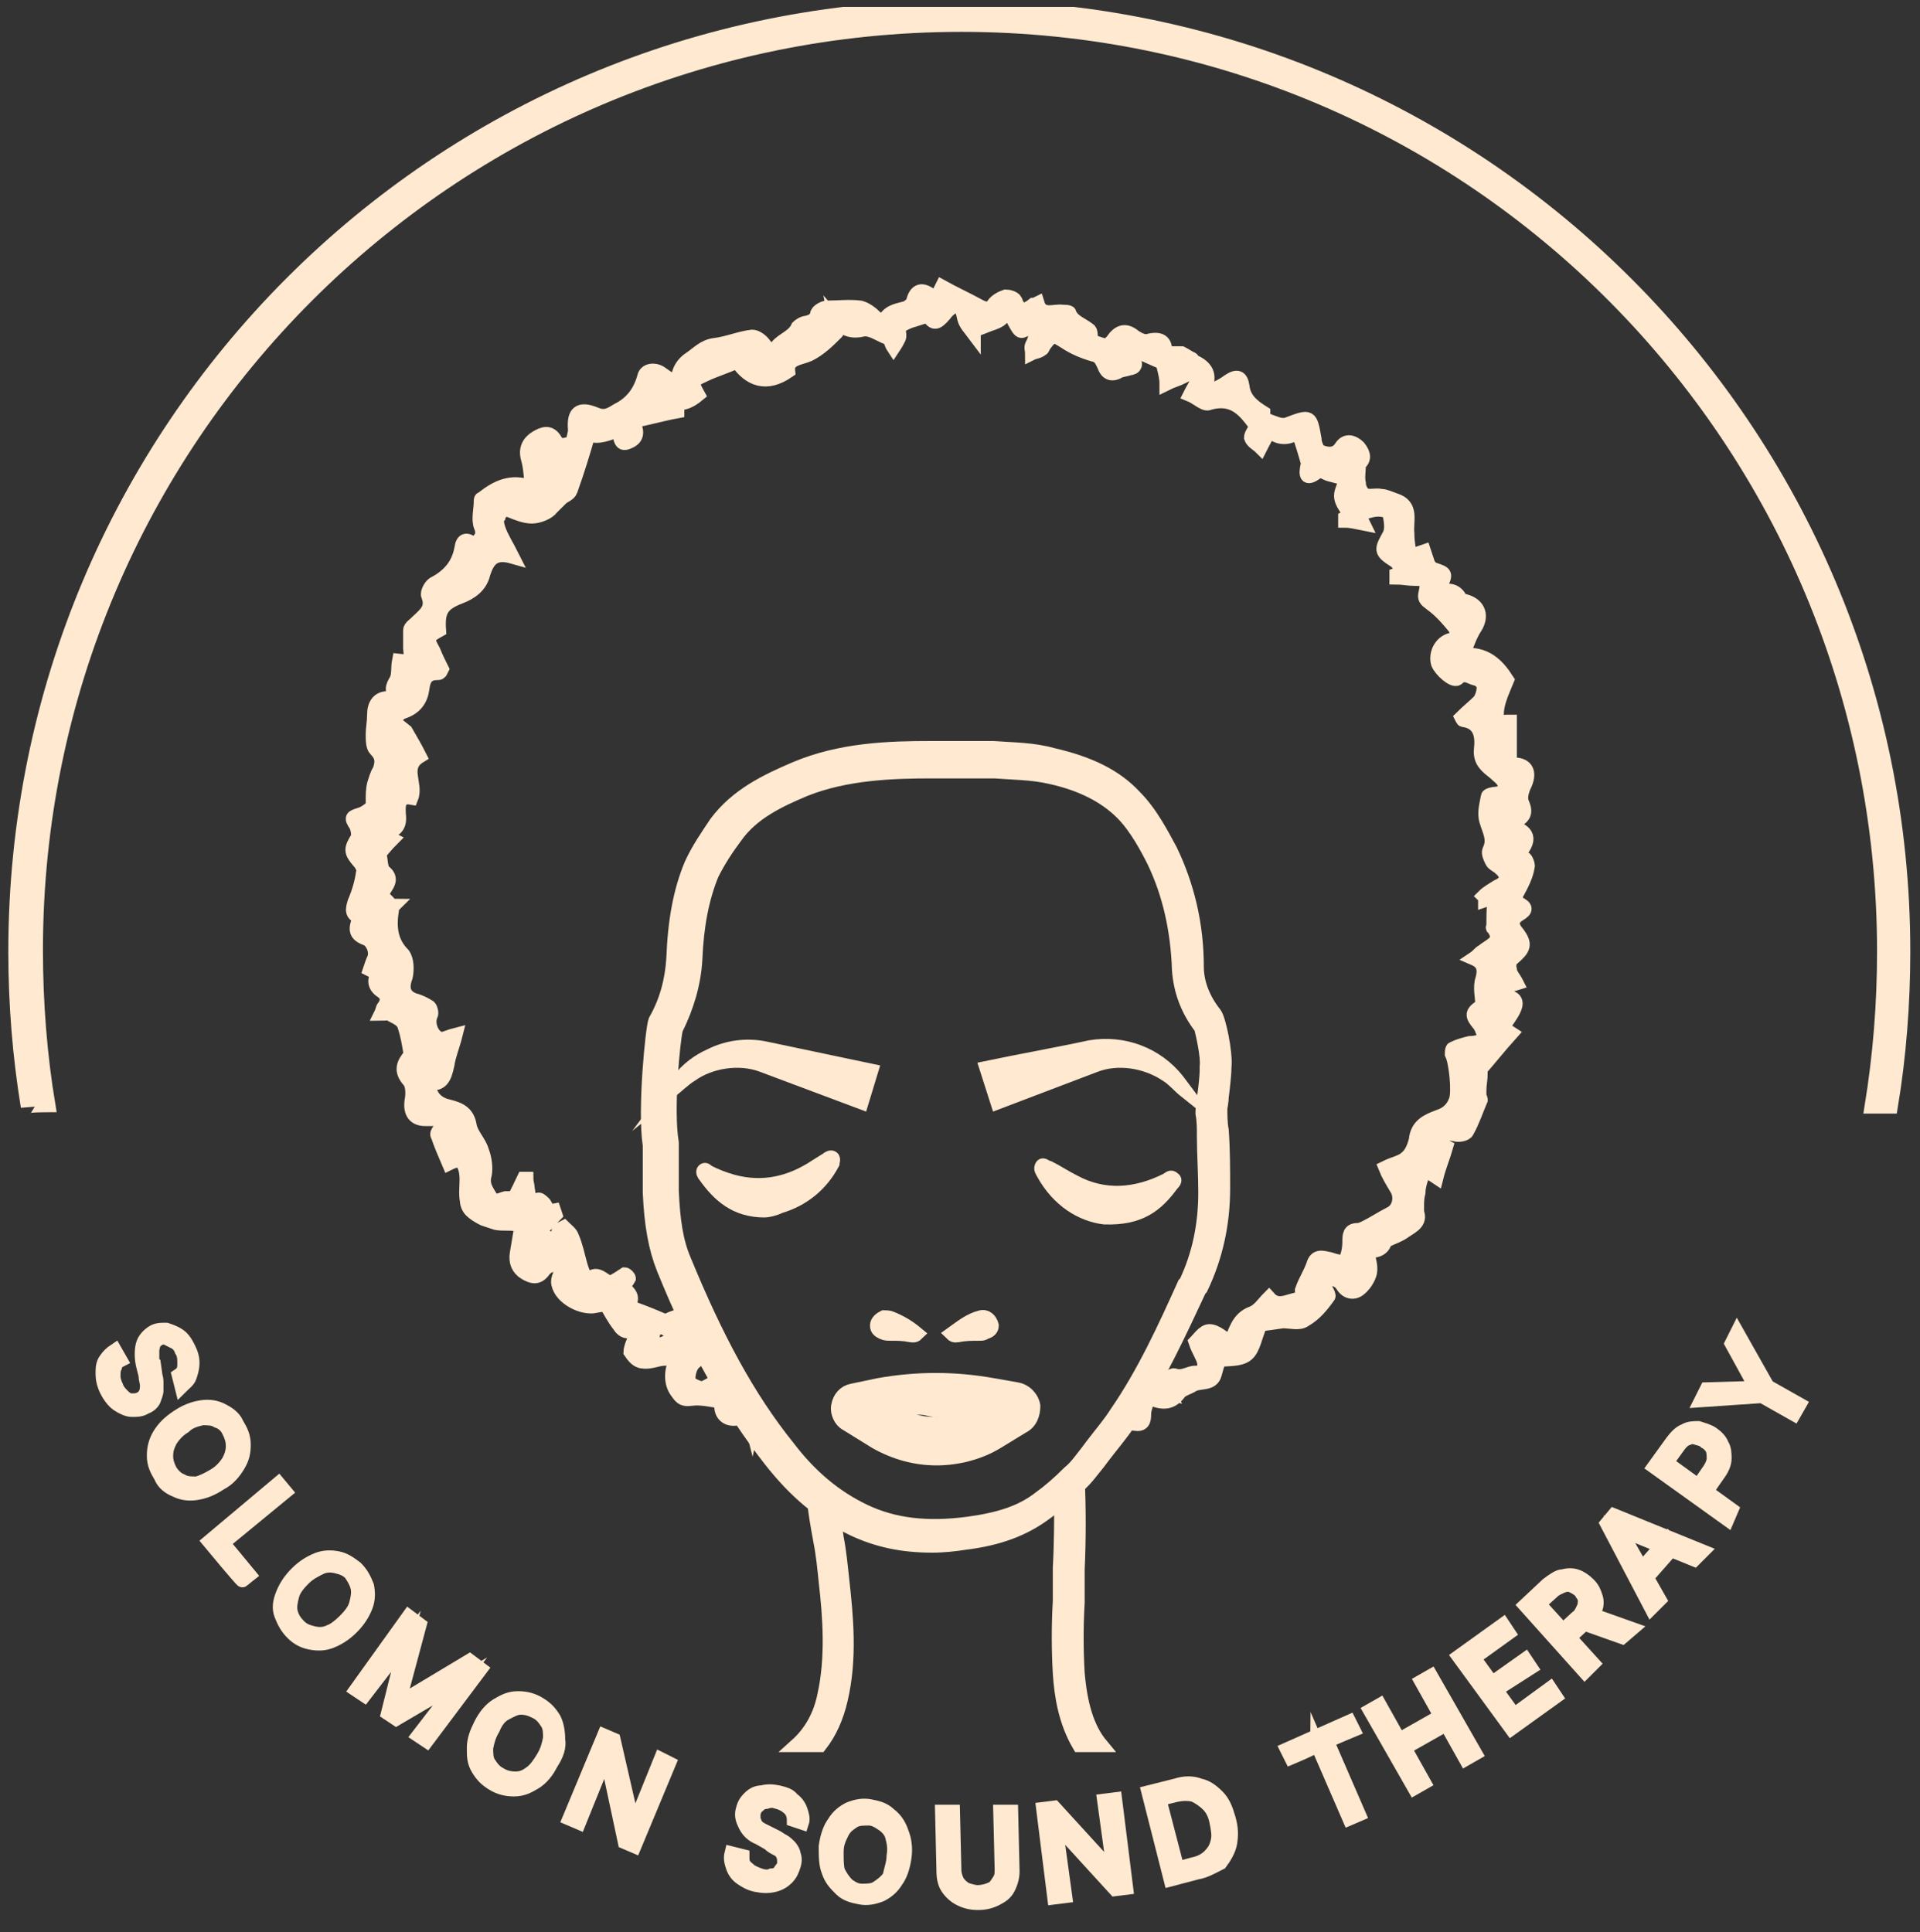 <?xml version="1.0" encoding="utf-8"?>
<!-- Generator: Adobe Illustrator 26.3.1, SVG Export Plug-In . SVG Version: 6.00 Build 0)  -->
<svg version="1.1" id="Layer_1" xmlns="http://www.w3.org/2000/svg" xmlns:xlink="http://www.w3.org/1999/xlink" x="0px" y="0px"
	 viewBox="0 0 138.6 139.5" style="enable-background:new 0 0 138.6 139.5;" xml:space="preserve">
<rect x="0" y="0" width="138.6" height="139.5" fill="#333333" stroke="none"/>
<style type="text/css">
	.st0{clip-path:url(#SVGID_00000095332982154579524210000002505449966910700948_);}
	.st1{fill:#FFE9D0;stroke:#FFE9D0;stroke-miterlimit:10;}
</style>
<g>
	<defs>
		<rect id="SVGID_1_" y="0.5" width="138.6" height="139"/>
	</defs>
	<clipPath id="SVGID_00000080926424613986274700000017315164965536352925_">
		<use xlink:href="#SVGID_1_"  style="overflow:visible;"/>
	</clipPath>
	<g style="clip-path:url(#SVGID_00000080926424613986274700000017315164965536352925_);">
		<g>
			<path class="st1" d="M3.5,79.8c-0.6-3.6-0.9-7.4-0.9-11.2c0-36.9,29.9-66.8,66.8-66.8S136,31.8,136,68.7c0,3.8-0.3,7.5-0.9,11.2
				h1.4c0.6-3.6,0.9-7.4,0.9-11.2c0-37.6-30.5-68.2-68.2-68.2S1.1,31,1.1,68.7c0,3.8,0.3,7.5,0.9,11.2C2,79.8,3.4,79.8,3.5,79.8z"/>
			<path class="st1" d="M12.9,99.3c0.3-0.2,0.4-0.4,0.4-0.8s0-0.7-0.2-1c-0.1-0.3-0.3-0.5-0.5-0.6s-0.4-0.2-0.6-0.3s-0.4,0-0.6,0.1
				c-0.1,0.1-0.3,0.2-0.3,0.3S11,97.3,11,97.5c0,0.2,0,0.3,0,0.5c0,0.2,0,0.3,0.1,0.4l0.1,0.7c0,0.2,0.1,0.4,0.1,0.6
				c0,0.2,0,0.4,0,0.7c0,0.2-0.1,0.4-0.2,0.7c-0.1,0.2-0.3,0.4-0.6,0.5c-0.3,0.2-0.6,0.2-1,0.2c-0.3,0-0.7-0.2-1-0.4s-0.6-0.6-0.8-1
				c-0.2-0.4-0.3-0.8-0.3-1.2s0-0.7,0.2-1c0.2-0.3,0.4-0.5,0.7-0.7l0.4,0.7c-0.2,0.1-0.4,0.3-0.4,0.5c-0.1,0.2-0.1,0.4-0.1,0.7
				c0,0.2,0.1,0.5,0.2,0.7c0.1,0.3,0.3,0.5,0.5,0.7s0.4,0.3,0.6,0.3c0.2,0,0.4,0,0.6-0.1c0.2-0.1,0.3-0.2,0.4-0.4
				c0.1-0.2,0.1-0.4,0.1-0.6s-0.1-0.4-0.1-0.7l-0.2-0.8c-0.1-0.5-0.1-1,0-1.4c0.1-0.4,0.4-0.7,0.7-0.9c0.3-0.2,0.6-0.2,1-0.2
				c0.3,0.1,0.6,0.2,0.9,0.4c0.3,0.2,0.5,0.5,0.7,0.9c0.2,0.4,0.3,0.7,0.3,1.1s-0.1,0.7-0.2,1c-0.1,0.3-0.4,0.5-0.6,0.7L12.9,99.3
				L12.9,99.3z"/>
			<path class="st1" d="M15.9,107.1c-0.6,0.4-1.1,0.6-1.7,0.7s-1.1,0-1.5-0.2c-0.5-0.2-0.9-0.5-1.1-1c-0.3-0.5-0.5-0.9-0.5-1.5
				c0-0.5,0.1-1,0.4-1.5c0.3-0.5,0.7-0.9,1.3-1.3c0.6-0.4,1.1-0.6,1.7-0.7s1.1,0,1.5,0.2s0.9,0.5,1.1,1c0.3,0.5,0.5,0.9,0.5,1.5
				s-0.1,1-0.4,1.5C16.9,106.3,16.5,106.8,15.9,107.1L15.9,107.1z M15.5,106.5c0.5-0.3,0.8-0.7,1-1c0.2-0.4,0.3-0.7,0.3-1.1
				c0-0.4-0.1-0.7-0.3-1.1s-0.5-0.6-0.8-0.7c-0.3-0.2-0.7-0.2-1.1-0.2c-0.4,0.1-0.9,0.2-1.3,0.6c-0.5,0.3-0.8,0.7-1,1
				c-0.2,0.4-0.3,0.7-0.3,1.1c0,0.4,0.1,0.7,0.3,1.1c0.2,0.3,0.5,0.6,0.8,0.7c0.3,0.2,0.7,0.2,1.1,0.2C14.6,107,15,106.8,15.5,106.5
				z"/>
			<path class="st1" d="M15.1,111.3l5-4.2l0.5,0.6l-4.5,3.7l1.9,2.3l-0.5,0.4C17.5,114.2,15.1,111.3,15.1,111.3z"/>
			<path class="st1" d="M25.4,117.5c-0.5,0.5-1,0.8-1.5,1s-1,0.2-1.5,0.1s-0.9-0.3-1.3-0.7s-0.6-0.8-0.8-1.3s-0.1-1,0.1-1.5
				s0.5-1,1-1.5c0.5-0.5,1-0.8,1.5-1c0.5-0.2,1-0.2,1.5-0.1c0.5,0.1,0.9,0.4,1.3,0.7c0.4,0.4,0.6,0.8,0.8,1.3c0.1,0.5,0.1,1-0.1,1.5
				S25.9,117,25.4,117.5L25.4,117.5z M24.9,117c0.4-0.4,0.7-0.8,0.8-1.2c0.1-0.4,0.2-0.8,0.1-1.2c-0.1-0.4-0.3-0.7-0.5-1
				c-0.3-0.3-0.6-0.4-1-0.5c-0.4-0.1-0.8-0.1-1.2,0.1c-0.4,0.2-0.8,0.4-1.2,0.8c-0.4,0.4-0.7,0.8-0.8,1.2c-0.1,0.4-0.2,0.8-0.1,1.2
				c0.1,0.4,0.3,0.7,0.6,1c0.3,0.3,0.6,0.4,1,0.5c0.4,0.1,0.8,0.1,1.2-0.1C24.1,117.7,24.5,117.4,24.9,117L24.9,117z"/>
			<path class="st1" d="M29.5,116.7l0.8,0.6l-1.5,5.6l0.1,0l5-3l0.8,0.6l-3.9,5.2l-0.6-0.4l3-3.9l0,0l-4.6,2.7l-0.6-0.4l1.3-5.2l0,0
				l-3,3.9l-0.6-0.4L29.5,116.7L29.5,116.7z"/>
			<path class="st1" d="M39.8,127.3c-0.3,0.6-0.7,1.1-1.2,1.4c-0.5,0.3-0.9,0.5-1.5,0.5c-0.5,0-1-0.1-1.5-0.4
				c-0.5-0.3-0.8-0.6-1.1-1.1s-0.3-0.9-0.3-1.5c0-0.6,0.2-1.1,0.5-1.7c0.3-0.6,0.7-1.1,1.2-1.4c0.5-0.3,0.9-0.5,1.5-0.5
				c0.5,0,1,0.1,1.5,0.4c0.5,0.3,0.8,0.6,1.1,1.1c0.2,0.4,0.3,0.9,0.3,1.5C40.4,126.1,40.2,126.7,39.8,127.3L39.8,127.3z
				 M39.2,126.9c0.3-0.5,0.4-0.9,0.5-1.4c0-0.4,0-0.8-0.2-1.1s-0.4-0.6-0.8-0.8s-0.7-0.3-1.1-0.3c-0.4,0-0.7,0.2-1.1,0.4
				s-0.7,0.6-0.9,1.1c-0.3,0.5-0.4,0.9-0.5,1.4c0,0.4,0,0.8,0.2,1.1s0.4,0.6,0.8,0.8c0.3,0.2,0.7,0.3,1.1,0.3s0.7-0.1,1.1-0.4
				C38.6,127.8,38.9,127.4,39.2,126.9L39.2,126.9z"/>
			<path class="st1" d="M48.3,127.3l-2.5,6l-0.7-0.3l-1.3-6.1l-0.1,0l-1.9,4.7l-0.7-0.3l2.5-6l0.7,0.3l1.4,6.1l0.1,0l1.9-4.7
				L48.3,127.3L48.3,127.3z"/>
			<path class="st1" d="M57.3,131.4c0-0.3-0.1-0.6-0.3-0.8s-0.5-0.4-0.9-0.5c-0.3-0.1-0.5-0.1-0.8,0c-0.2,0-0.4,0.1-0.6,0.3
				c-0.2,0.1-0.2,0.3-0.3,0.5c0,0.2,0,0.3,0,0.5c0.1,0.1,0.1,0.3,0.2,0.4s0.2,0.2,0.4,0.3s0.2,0.1,0.4,0.2l0.6,0.3
				c0.2,0.1,0.3,0.2,0.5,0.3c0.2,0.1,0.4,0.3,0.5,0.4s0.3,0.4,0.3,0.6c0.1,0.2,0.1,0.5,0,0.8c-0.1,0.3-0.2,0.6-0.5,0.9
				c-0.2,0.2-0.5,0.4-0.9,0.5c-0.4,0.1-0.8,0.1-1.3,0c-0.5-0.1-0.8-0.3-1.1-0.5s-0.5-0.5-0.6-0.8c-0.1-0.3-0.2-0.6-0.1-1l0.8,0.2
				c0,0.2,0,0.5,0.1,0.6c0.1,0.2,0.3,0.3,0.5,0.5c0.2,0.1,0.4,0.2,0.7,0.3c0.3,0.1,0.6,0.1,0.8,0c0.2,0,0.5-0.1,0.6-0.3
				s0.3-0.3,0.3-0.6c0-0.2,0-0.4-0.1-0.6c-0.1-0.2-0.2-0.3-0.4-0.4s-0.4-0.2-0.6-0.4l-0.7-0.4c-0.5-0.2-0.8-0.5-1-0.9
				s-0.3-0.7-0.2-1.1c0.1-0.4,0.2-0.6,0.5-0.9s0.6-0.4,0.9-0.4c0.4-0.1,0.7-0.1,1.2,0c0.4,0.1,0.8,0.2,1,0.5
				c0.3,0.2,0.5,0.5,0.6,0.8c0.1,0.3,0.2,0.6,0.1,0.9L57.3,131.4L57.3,131.4z"/>
			<path class="st1" d="M65.3,134.1c-0.1,0.7-0.3,1.3-0.6,1.7c-0.3,0.5-0.7,0.8-1.1,1c-0.5,0.2-1,0.3-1.5,0.2s-1-0.2-1.4-0.6
				s-0.7-0.7-0.9-1.3c-0.2-0.5-0.2-1.1-0.2-1.8c0.1-0.7,0.3-1.3,0.6-1.7c0.3-0.5,0.7-0.8,1.1-1c0.5-0.2,1-0.3,1.5-0.2s1,0.2,1.4,0.6
				c0.4,0.3,0.7,0.7,0.9,1.3C65.3,132.8,65.4,133.4,65.3,134.1L65.3,134.1z M64.5,134c0.1-0.6,0-1-0.1-1.4c-0.1-0.4-0.4-0.7-0.7-0.9
				c-0.3-0.2-0.6-0.4-1-0.4c-0.4,0-0.8,0-1.1,0.2c-0.3,0.2-0.6,0.4-0.8,0.8s-0.4,0.8-0.4,1.4s0,1,0.1,1.4c0.2,0.4,0.4,0.7,0.7,1
				c0.3,0.2,0.6,0.4,1,0.4c0.4,0,0.8,0,1.1-0.2c0.3-0.2,0.6-0.4,0.9-0.8C64.3,135,64.5,134.5,64.5,134L64.5,134z"/>
			<path class="st1" d="M72.2,130.8H73l0.1,4.3c0,0.4-0.1,0.8-0.3,1.2c-0.2,0.4-0.5,0.6-0.9,0.8c-0.4,0.2-0.8,0.3-1.3,0.3
				c-0.5,0-0.9-0.1-1.3-0.3c-0.4-0.2-0.7-0.5-0.9-0.8c-0.2-0.3-0.3-0.7-0.3-1.2l-0.1-4.3h0.8l0.1,4.2c0,0.3,0.1,0.6,0.2,0.8
				c0.1,0.2,0.3,0.4,0.6,0.6c0.3,0.1,0.6,0.2,0.9,0.2s0.7-0.1,0.9-0.2c0.3-0.1,0.4-0.3,0.6-0.6s0.2-0.5,0.2-0.9L72.2,130.8
				L72.2,130.8z"/>
			<path class="st1" d="M80.5,129.9l0.8,6.4l-0.8,0.1l-4.2-4.6h-0.1l0.7,5.1l-0.8,0.1l-0.8-6.4l0.8-0.1l4.2,4.6h0.1l-0.7-5.1
				L80.5,129.9L80.5,129.9z"/>
			<path class="st1" d="M86.4,135.2l-1.9,0.5l-1.6-6.3l2-0.5c0.6-0.2,1.2-0.2,1.7,0c0.5,0.1,0.9,0.4,1.3,0.8s0.6,0.9,0.8,1.6
				s0.2,1.2,0.1,1.8c-0.1,0.5-0.4,1-0.7,1.4C87.5,134.8,87,135.1,86.4,135.2z M85,134.9l1.1-0.3c0.5-0.1,0.9-0.3,1.2-0.6
				c0.3-0.3,0.5-0.6,0.6-1.1c0.1-0.4,0-0.9-0.1-1.4s-0.3-0.9-0.6-1.2c-0.3-0.3-0.6-0.5-1-0.7c-0.4-0.1-0.8-0.1-1.3,0l-1.2,0.3
				L85,134.9L85,134.9z"/>
			<path class="st1" d="M93.2,126.9l-0.3-0.6l4.5-2l0.3,0.6l-1.9,0.8l2.3,5.3l-0.7,0.3l-2.3-5.3C95.1,126.1,93.2,126.9,93.2,126.9z"
				/>
			<path class="st1" d="M102.1,129.1l-3.2-5.6l0.7-0.4l1.4,2.5l3-1.7l-1.4-2.5l0.7-0.4l3.2,5.6l-0.7,0.4l-1.4-2.5l-3,1.7l1.4,2.5
				L102.1,129.1z"/>
			<path class="st1" d="M109.1,124.8l-3.8-5.2l3.2-2.3l0.4,0.6l-2.5,1.8l1.3,1.8l2.4-1.7l0.4,0.6L108,122l1.3,1.8l2.6-1.9l0.4,0.6
				L109.1,124.8L109.1,124.8z"/>
			<path class="st1" d="M114.4,120.7l-4.3-4.8l1.6-1.5c0.4-0.3,0.8-0.6,1.1-0.6c0.4-0.1,0.7-0.1,1,0s0.6,0.3,0.9,0.6
				c0.3,0.3,0.4,0.6,0.5,0.9c0.1,0.3,0.1,0.7-0.1,1s-0.4,0.7-0.8,1l-1.3,1.2l-0.5-0.5l1.3-1.2c0.3-0.2,0.4-0.5,0.5-0.7
				c0.1-0.2,0.1-0.4,0.1-0.6s-0.2-0.4-0.3-0.6c-0.2-0.2-0.4-0.3-0.6-0.4s-0.4-0.1-0.7,0c-0.2,0.1-0.5,0.2-0.7,0.4l-1,0.9l3.9,4.3
				L114.4,120.7L114.4,120.7z M114.7,116.5l3.1,1.1l-0.7,0.6l-3.1-1.1L114.7,116.5z"/>
			<path class="st1" d="M119.8,115.5l-0.6,0.6L116,110l0.5-0.6l6.4,2.6l-0.6,0.6l-5.4-2.2l0,0L119.8,115.5L119.8,115.5z
				 M118.2,113.6l2.2-2.5l0.5,0.5l-2.2,2.5L118.2,113.6z"/>
			<path class="st1" d="M124.7,109.7l-5.3-3.8l1.3-1.8c0.3-0.4,0.6-0.7,0.9-0.8c0.3-0.2,0.7-0.2,1-0.2c0.3,0.1,0.7,0.2,1,0.4
				c0.3,0.2,0.6,0.5,0.7,0.8c0.2,0.3,0.2,0.7,0.2,1c0,0.4-0.2,0.8-0.5,1.2l-0.9,1.3l-0.6-0.4l0.9-1.3c0.2-0.3,0.3-0.6,0.3-0.8
				c0-0.2,0-0.5-0.1-0.7c-0.1-0.2-0.3-0.4-0.5-0.5c-0.2-0.2-0.4-0.2-0.7-0.3s-0.4,0-0.7,0.1c-0.2,0.1-0.4,0.3-0.6,0.6l-0.8,1.1
				l4.7,3.4L124.7,109.7L124.7,109.7z"/>
			<path class="st1" d="M122.8,101.1l0.4-0.8l3.5-0.1l0-0.1l-1.7-3.1l0.4-0.8l2.2,3.9l2.3,1.3l-0.4,0.7l-2.3-1.3L122.8,101.1
				L122.8,101.1z"/>
			<path class="st1" d="M28,65.1L28,65.1L28,65.1z"/>
			<path class="st1" d="M28,65.1C28,65.1,28,65.1,28,65.1C28,65.1,28,65.2,28,65.1L28,65.1C28.1,65.2,28,65.1,28,65.1L28,65.1z"/>
			<path class="st1" d="M110.3,62.5c0-0.1-0.1-0.4-0.2-0.5c-0.2-0.1-0.4-0.1-0.6-0.2c1.1-1.2,0.9-1.8-0.6-2.2
				c0.2-0.1,0.4-0.2,0.5-0.3c0.6-0.3,0.8-0.6,0.5-1.3c-0.2-0.4,0-1,0.2-1.4c0.3-0.7,0.2-1.3-0.6-1.4c-0.2,0-0.4,0-0.5-0.1
				c-0.2-0.2-0.4-0.4-0.6-0.7c0.3-0.1,0.5-0.2,0.6-0.2v-2.1c-0.3,0-0.6,0-0.9,0.1c-0.2-1.2,0.3-2.1,0.7-3.1c-0.7-1.1-1.6-2-3.2-1.8
				c0.3-0.7,0.5-1.4,0.9-2c0.5-0.8,0.3-1.6-0.7-1.9c-0.1,0-0.3,0-0.4-0.2c-0.3-0.6-0.9-0.7-1.6-0.4c0.1-0.2,0.1-0.4,0.2-0.5
				c0.4-0.9,0.4-0.9-0.5-1.2c-0.2-0.1-0.3-0.2-0.4-0.4c-0.1-0.3-0.2-0.6-0.3-0.9c-0.3,0.1-0.6,0.2-1,0.4c-0.1-0.6-0.2-1.1-0.2-1.7
				c-0.1-0.9,0.4-2-0.9-2.4c-0.3-0.1-0.7-0.3-1-0.3c-0.4-0.1-0.9,0.1-1.2-0.1c-0.2-0.1-0.4-0.5-0.4-0.8c-0.1-0.4,0-0.9,0-1.4
				c0.4-0.3,0.4-0.7,0-1.2c-0.5-0.5-1-0.5-1.3,0c-0.4,0.6-1,0.5-1.5,0.3c-0.2-0.1-0.4-0.6-0.4-0.9C94.6,30,94.6,30,93,30.6
				c-0.2,0.1-0.5,0.1-0.8,0c-0.3-0.1-0.6-0.2-1-0.4v-0.4c-0.8-0.5-1.4-1-1.5-1.9c-0.1-0.7-0.4-0.8-1-0.4c-0.4,0.3-0.8,0.5-1.3,0.7
				C87.4,28.3,87,28,87,28c0.4-0.9,0.1-1.5-0.8-1.9c-0.1,0-0.1-0.2-0.2-0.2c-0.2-0.1-0.5-0.3-0.7-0.4c-0.4,0-0.7,0-1.2,0
				c0.1-0.9-0.4-1.1-1.2-0.9c-0.3,0.1-0.7-0.1-1-0.3c-0.7-0.6-1.2-0.3-1.6,0.3C80.1,24.8,80,24.9,80,25c-0.4-0.1-0.8-0.2-1.2-0.4
				c-0.1-0.3,0-0.7-0.2-0.8c-0.5-0.4-1.2-0.6-1.4-1.2c0-0.1-0.4-0.1-0.5-0.1c-0.6-0.1-1.5,0.4-1.8-0.6c-0.2,0.1-0.3,0.1-0.3,0.1
				c-0.5,0.4-1,0.6-1.3-0.3c-0.1-0.2-0.5-0.3-0.7-0.3c-0.3,0.1-0.7,0.3-0.9,0.6c-0.3,0.4-0.6,0.3-1,0.1c-0.9-0.5-1.8-0.9-2.7-1.4
				c-0.2,0.4-0.3,0.6-0.5,1c-0.1-0.2-0.1-0.3-0.2-0.3c-0.7-0.6-1.2-0.5-1.4,0.4c-0.1,0.2-0.3,0.3-0.4,0.4c-0.6,0.2-1.2,0.2-1.6,0.8
				c-0.2,0.4-0.5,0.1-0.7-0.1c-0.3-0.3-0.7-0.6-1.1-0.7c-0.8-0.1-1.6,0-2.4,0c-0.2,0-0.6,0.2-0.7,0.4c-0.1,0.5-0.4,0.6-0.8,0.7
				c-0.2,0-0.5,0.2-0.6,0.3c-0.3,0.7-1.1,0.9-1.5,1.4c-0.3,0.4-0.6,0.3-0.9-0.1c-0.2-0.3-0.6-0.6-0.9-0.6c-0.9,0.1-1.8,0.5-2.7,0.6
				c-0.8,0.1-1.2,0.6-1.8,1c-0.6,0.4-1,1.1-0.8,1.9c-0.4-0.3-0.8-0.5-1.2-0.8c-0.5-0.4-1.2-0.3-1.3,0.2c-0.3,1.1-0.9,1.9-1.9,2.4
				c-0.5,0.3-0.9,0.6-1.6,0.3c-1.2-0.5-1.6-0.1-1.5,1.1c0,0.1,0,0.2,0,0.2c-0.1,0.3-0.1,0.7-0.3,0.8c-0.4,0.1-0.8,0.3-1.1-0.2
				c-0.4-0.7-0.9-0.5-1.4-0.2c-0.5,0.3-0.8,0.8-0.6,1.5c0.2,0.7,0.2,1.4,0.3,2.1c-1.5-0.6-2.6,0-3.6,0.8c-0.1,0-0.1,0.1-0.1,0.2
				c0,0.6-0.2,1.3,0,1.8c0.3,0.7-0.1,1-0.5,1.3c-0.5-0.4-0.8-0.4-0.9,0.3c-0.2,1.1-0.8,1.9-1.9,2.5c-0.3,0.1-0.6,0.7-0.5,0.9
				c0.4,1-0.3,1.4-0.9,2c-0.1,0.1-0.4,0.3-0.4,0.5c0,0.4,0,0.9,0,1.3c0.1,1,0.1,1-0.8,0.9c-0.1,0.5,0,1-0.2,1.4
				c-0.3,0.5-0.4,0.8,0.1,1.2c-0.3,0.1-0.5,0.1-0.7,0.1c-0.7,0-1,0.5-1,1.2c0,0.5-0.1,1-0.1,1.4c0,0.4,0,0.9,0.2,1.1
				c0.5,0.5,0.5,0.9,0.3,1.5c-0.2,0.3-0.3,0.7-0.4,1c-0.1,0.4-0.1,0.8-0.1,1.2l0.3,0.2c-0.4,0.3-0.8,0.7-1.2,0.8
				c-0.6,0.2-0.7,0.2-0.3,0.8c0.1,0.2,0.2,0.7,0.1,0.9c-0.5,0.8-0.5,1,0.1,1.7c0.2,0.2,0.4,0.6,0.3,0.8c-0.1,0.7-0.3,1.4-0.6,2.1
				c-0.2,0.6-0.2,0.9,0.3,1.1c0,0.1,0,0.2,0,0.2c-0.3,0.8-0.2,1.1,0.6,1.4c0.4,0.2,0.7,0.9,0.5,1.4c-0.1,0.2-0.2,0.5-0.3,0.8
				c0.2,0.1,0.4,0.2,0.6,0.3c-0.4,0.5-0.2,1,0.3,1.3c0.4,0.3,0.4,0.7,0.1,1.1c-0.1,0.1-0.1,0.3-0.2,0.5c0.3,0,0.6-0.1,0.8,0.1
				c0.4,0.2,0.8,0.4,0.9,0.8c0.2,0.6,0.3,1.2,0.4,1.8c0.1,0.1,0,0.2,0,0.3c-0.5,0.6-0.7,1.1-0.1,1.8c0.3,0.3,0.3,1,0.2,1.5
				c-0.1,0.8,0.2,1.3,1,1.3c0.2,0,0.4,0,0.6,0c0.6,0,0.8,0.2,0.4,0.8c-0.1,0.1-0.2,0.3-0.1,0.4c0.2,0.6,0.5,1.3,0.8,2
				c0.2-0.1,0.5-0.2,0.8-0.3c0.8,0.9,0.3,2,0.5,3c0,0.2,0.1,0.5,0.3,0.7c0.2,0.2,0.5,0.4,0.9,0.6c0.3,0.1,0.6,0.2,0.9,0.3
				c0.5,0.1,1,0,1.5,0.1c0.1,0,0.3,0.2,0.3,0.3c-0.1,0.6-0.2,1.2-0.3,1.8c-0.1,0.6,0.1,1.1,0.6,1.4c0.5,0.3,0.9,0.4,1.3-0.1
				c0.4-0.6,1-0.5,1.5-0.4c-0.2,0.5-0.5,0.9-0.4,1.3c0.2,1,1.7,1.8,2.7,1.6c0-0.1,0-0.1,0-0.1c0-0.3-0.5-0.7,0.1-0.8
				c0.1,0,0.4,0.5,0.6,0.7c0.3,0.5,0.6,1.1,1,1.6c0.3,0.5,0.8,0.6,1.3,0.1c0,0.4-0.2,0.8-0.3,1.1c-0.1,0.2-0.2,0.6-0.2,0.7
				c0.2,0.3,0.5,0.7,0.9,0.7c0.5,0.1,1.1-0.2,1.6-0.2c0.3,0,0.5,0,0.9,0c-0.5,0.7-0.5,1.7-0.1,2.3c0.3,0.4,0.4,0.7,1.1,0.6
				c0.7-0.1,1.5,0.1,2.2,0.2c-0.2,0.9,0.4,1.4,1.2,1.2c0.5-0.2,0.9,0.2,1,0.6l0.2-0.9c-0.1-0.1-0.1-0.3-0.2-0.4
				c-0.2-0.3-0.5-0.5-0.9-0.2c-0.1,0.1-0.4,0.1-0.3,0.1c-0.4-0.7-0.7-1.3-1-2.1c-0.3,0.2-0.6,0.3-0.9,0.5c-0.2,0.1-0.5,0.3-0.7,0.2
				c-0.3-0.1-0.8-0.3-0.8-0.6c0-0.4,0.1-0.9,0.4-1.2c0.4-0.3,0.3-0.4,0-0.8c-0.4-0.6-1.1-1-1-1.8c0-0.2-0.3-0.7-0.4-0.7
				c-0.3,0.1-0.7,0.3-1,0.5c0,0.1,0,0.2,0,0.2c0.3,0.1,0.7,0.3,1,0.4c-0.2,0.2-0.3,0.5-0.6,0.7c-0.2,0.1-0.5,0.2-0.6,0.2
				c-0.2-0.1-0.4-0.4-0.4-0.6c0.1-0.4,0.3-0.9,0.5-1.3c-0.7-0.3-1.5-0.6-2.3-0.9c0.6-0.7,0-1-0.3-1.4c0.1-0.2,0.3-0.4,0.4-0.6
				c0-0.1-0.2-0.3-0.3-0.3c-0.3,0.2-0.6,0.4-1,0.6c-0.5,0-1.1-1.1-1.7,0c-0.2-0.5-0.4-0.9-0.5-1.3c-0.2-0.7-0.3-1.3-0.6-2
				c-0.1-0.3-0.4-0.5-0.6-0.7c0,0-0.4,0.2-0.4,0.3c0,0.2,0.2,0.5,0.3,0.9c-0.5-0.2-1-0.4-1.5-0.7c0.1,0.4,0.1,0.7,0.2,0.9
				c-0.8-0.5-0.8-1-0.1-1.4c0.3-0.2,0.6-0.6,0.9-0.9c0,0-0.1-0.3-0.1-0.3c-0.5,0.1-0.5-0.2-0.7-0.5c-0.1-0.1-0.3-0.3-0.4-0.3
				c-0.8,0.2-0.7-0.3-0.8-0.8c0-0.2-0.1-0.5-0.1-0.7l-0.2,0c-0.2,0.4-0.4,0.9-0.7,1.4c-0.2,0-0.4,0-0.6,0c-0.4,0.1-0.8,0.4-1.1-0.1
				c-0.3-0.5-0.6-0.9-0.4-1.6c0.1-0.5,0-1.2-0.2-1.7c-0.2-0.7-0.8-1.2-0.9-1.9c-0.2-1.1-1.1-1.2-1.8-1.4c-0.8-0.3-1-0.8-1.3-1.6
				c1.1,0.2,1.3-0.4,1.5-1.3c0.1-0.7,0.4-1.4,0.6-2.2c-0.4,0.1-0.8,0.3-1,0.3c-0.6,0-1.1-1-0.8-1.7c0.1-0.1,0-0.5-0.1-0.6
				c-0.3-0.2-0.7-0.4-1.1-0.5c-0.8-0.3-0.9-0.9-0.6-1.7c0.1-0.5,0.1-1.2-0.2-1.6c-0.9-0.9-1-2-0.8-3.2c0-0.1,0-0.2,0.1-0.3
				c-0.5,0-0.9-0.1-1.3-0.1c0-0.1,0-0.2,0-0.2c0.2-0.2,0.4-0.4,0.5-0.6c0.2-0.5,0.9-1,0.1-1.6c-0.2-0.2-0.2-0.8-0.3-1.3
				c0.2-0.2,0.5-0.6,0.9-1c-0.2-0.1-0.4-0.2-0.5-0.3c0.1-0.1,0.1-0.2,0.2-0.2c0.6-0.2,0.9-0.5,0.8-1.3c0-0.3-0.2-1.4,0.9-1.2
				c0.4-1-0.7-2.2,0.6-3c-0.3-0.6-0.6-1.1-1-1.8L28.3,52c0.3-0.2,0.5-0.5,0.8-0.6c0.9-0.3,1.3-0.9,1.4-1.7c0.1-0.8,0.4-1.1,1.1-1.1
				c0.1,0,0.1,0,0.2-0.1c0,0,0,0,0.1-0.2c-0.2-0.4-0.4-0.8-0.6-1.3c-0.5-0.9-0.5-1,0.4-1.5c-0.1-1.4,0.2-1.9,1.5-2.4
				c0.8-0.3,1.5-0.8,1.7-1.7c0.3-0.9,0.7-1.6,2.1-1.2c-0.4-0.8-0.8-1.4-1-2c-0.1-0.3-0.2-0.7,0-0.9c0.1-0.4,0.5-0.6,0.9-0.4
				c0.5,0.2,1,0.4,1.5,0.4c0.5,0,1.2-0.3,1.4-0.6c0.3-0.6,0.9-1.5-0.3-2.1c0.4-0.2,0.6-0.4,1.1-0.6c-0.1,0.6-0.2,1-0.2,1.3
				c0,0.2,0.1,0.5,0.1,0.7c0.2-0.2,0.6-0.3,0.7-0.6c0.5-1.4,0.9-2.7,1.3-4.1c0.4,0.3,1,0.2,2-0.2c0.4,0.2,0.1,1.2,0.9,0.8
				c0.7-0.3,0.6-0.8,0.3-1.5c1.1-0.2,2.1-0.5,3.2-0.7v-0.3c-0.5-0.1-1.1-0.1-1.6-0.2c0-0.1,0-0.1,0-0.2c0.3,0,0.7-0.1,1,0
				c0.9,0.3,1.5,0,2.1-0.5c-0.5-0.9-0.5-1,0.4-1.4c0.8-0.4,1.6-0.6,2.4-1c0.9,1.3,2.1,1.8,3.7,0.7c-0.1-0.9,0.8-0.9,1.5-1.2
				c0.8-0.4,1.4-1,2-1.6c0.1-0.1,0-0.4-0.1-0.9c0.6,0.7,1.2,0.9,2,0.7c0.6-0.1,1.2,0.4,1.8,0.6c0.2,0.1,0.2,0.4,0.4,0.7
				c0.2-0.3,0.3-0.5,0.4-0.7c0.1-0.2-0.1-0.7,0-0.8c0.3-0.2,0.7-0.4,1.1-0.5c0.3-0.1,0.6-0.2,1-0.3c0.4,0.6,0.6,0.6,1.2-0.1
				c0.2-0.3,0.6-0.6,0.8-0.6c0.4,0,0.5,0.4,0.6,0.9c0.1,0.4,0.4,0.7,0.7,1.1c0-0.1,0-0.2,0.1-0.3c0.4-0.1,0.8-0.3,1.1-0.4
				c0.3-0.1,0.6-0.2,0.8-0.4c0.4-0.4,0.7-0.3,0.9,0.2c0.5,0.9,0.5,0.9,1.2,0.2c0.4,0.5,0.4,1,0.1,1.5c-0.1,0.2,0,0.4,0,0.6
				c0.2-0.1,0.5-0.1,0.7-0.3c0.1,0,0.1-0.2,0.2-0.3c0.6-0.8,0.7-0.7,1.5-0.2c0.6,0.4,1.3,0.7,2,0.9c0.5,0.1,0.6,0.4,0.8,0.8
				c0.2,0.6,0.6,0.7,1.1,0.4c0.2-0.1,0.5-0.1,0.7-0.2c0.2,0,0.4-0.1,0.4-0.2c0.1-0.1,0-0.3-0.1-0.4c-0.2-0.3-0.5-0.5-0.7-0.8
				c0,0,0-0.1,0.1-0.2c1,0.4,2,0.9,3,1.3c-0.1,0.1-0.1,0.1-0.2,0.2c0.1,0.4,0.2,0.8,0.2,1.2c0.4-0.2,0.8-0.3,1.2-0.5
				c0,0-0.2-0.5-0.4-0.9c0.6,0.3,1.1,0.6,1.6,0.9c0,0.1,0,0.2-0.1,0.2c-0.2,0.4-0.4,0.7-0.6,1.1c0.5,0.2,1.1,0.8,1.4,0.6
				c1.8-0.5,2.6,0.6,3.4,1.7c-0.2,0.3-0.4,0.6-0.4,0.8c0.1,0.3,0.5,0.5,0.7,0.7c0.2-0.4,0.4-0.7,0.6-1.2c0.7,0.6,1.4,0.6,2.1,0.1
				c0.3,0.8,0.5,1.5,0.7,2.2c0,0,0,0,0,0.1c-0.2,0.9-0.1,1.2,0.8,0.5c0.1-0.1,0.5,0.2,0.9,0.3c0-0.3,0-0.5,0.1-0.6
				c0.4-0.2,0.9,0.3,0.9,0.9c0,0.4-0.3,0.8-0.3,1.2c0,0.4,0.3,0.8,0.5,1.1c0.1,0.1,0.2,0.1,0.4,0.3c-0.3,0.1-0.4,0.1-0.6,0.2
				c0,0.1,0,0.2,0,0.2c0.4,0,0.8,0.1,1.3,0.2c-0.2-0.4-0.2-0.6-0.3-0.7c0.5-0.1,0.9-0.3,1.4-0.3c0.3,0,0.8,0.1,0.8,0.3
				c0.1,0.5,0.2,1.1,0,1.5c-0.6,1.1-0.7,1.2,0.4,1.9c0.2,0.1,0.2,0.3,0.4,0.4c0.2,0.1,0.4,0.1,0.7,0.2c-0.4,0.2-0.7,0.3-1,0.4
				c0,0.1,0,0.2,0,0.2c0.4,0,0.9,0.1,1.3,0.1c0.9,0,1,0.1,0.8,1c-0.1,0.4,0,0.5,0.4,0.8c0.7,0.5,1.2,1.1,1.7,1.7
				c0.2,0.3,0.3,0.8-0.3,0.9c-0.7,0.2-1.1,1-0.9,1.7c0.2,0.5,1.1,1.3,1.4,1.1c0.5-0.5,0.9-0.1,1.3,0c0.2,0,0.6,0.3,0.6,0.6
				c0,0.3-0.1,0.7-0.3,1c-0.4,0.4-0.9,0.8-1.3,1.2c0.1,0.2,0.1,0.2,0.2,0.2c1.2,0.2,1.3,1.2,1.2,2.1c-0.1,0.9,0.5,1.3,1,1.7
				c0.2,0.2,0.5,0.4,0.6,0.6c0.4,0.7,0.2,0.8-0.5,0.9c-0.2,0-0.6,0.1-0.6,0.2c-0.1,0.6-0.3,1.2-0.1,1.8c0.2,0.7,0.6,1.3,0.2,2.1
				c-0.1,0.2,0.1,0.6,0.2,0.8c0.1,0.2,0.4,0.3,0.6,0.5c0.6,0.5,0.5,1-0.2,1.3c-0.3,0.2-0.7,0.4-1,0.7c0.1,0.1,0.1,0.2,0.1,0.3
				c0.3-0.1,0.5-0.2,0.7-0.2c-0.1,0.7-0.1,1.3-0.1,2c0,0.1-0.1,0.2,0,0.2c0.7,1-0.2,1.2-0.8,1.7c-0.2,0.1-0.3,0.3-0.6,0.5
				c0.7,0.3,0.8,0.8,0.6,1.5c-0.2,0.6,0,1.3,0,1.9c-0.8,0.5-0.8,0.7-0.2,1.4c0.2,0.3,0.3,0.7,0.4,1.1c-0.4,0.1-0.7,0.2-1.1,0.2
				c-0.4,0.1-0.8,0.2-1.2,0.4c-0.1,0-0.1,0.3-0.1,0.4c0.3,0.6,0.5,2.7,0.3,3.3c-0.2,0.6-0.6,1-1.2,1.2c-0.8,0.3-1.6,0.6-1.7,1.7
				c-0.1,0.4-0.3,1-0.7,1.3c-0.3,0.3-0.9,0.4-1.5,0.7c0.2,0.5,0.5,1,0.8,1.5c0.4,0.6,0.2,1.5-0.4,1.8c-0.6,0.3-1.2,0.7-1.8,1
				c-0.2,0.1-0.4,0.2-0.6,0.2c-0.6,0-0.6,0.4-0.6,0.9c0,0.4-0.1,1-0.3,1.3c-0.2,0.2-0.8,0-1.1-0.1c-0.5-0.1-1-0.3-1.2,0.4
				c-0.2,0.6-0.6,1.2-0.8,1.8c-0.1,0.1,0.1,0.3,0.2,0.7c-0.9-0.2-1.8,0.8-2.6-0.1c-0.4,0.4-0.7,0.9-1.2,1.1
				c-1.1,0.4-1.2,1.4-1.6,2.1c-0.5-0.3-1-0.8-1.5-0.8c-0.4,0-0.8,0.6-1,0.8c0.2,0.6,0.5,1,0.6,1.4c0.1,0.4,0,0.8-0.6,0.8
				c-0.5,0-0.9,0.4-1.5,0.2c-0.2-0.1-0.5,0.3-0.8,0.4c0.1,0.3,0.2,0.5,0.4,0.9c-0.4-0.1-0.7-0.2-0.9-0.3c-0.5-0.3-0.8-0.2-1.1,0.3
				c-0.3,0.6-0.4,1.4-1.3,1.7h0l0.1,0.6c0.1,0,0.2-0.1,0.3-0.1c0.1-0.1,0.3,0,0.4,0c0.6,0.1,0.7-0.2,0.7-0.7c0-0.4,0.2-0.8,0.3-1.2
				c0.9,0.4,1.6,0.5,2.2-0.3c0.2-0.3,0.7-0.4,1-0.6c0.5-0.3,1.4,0,1.6-0.8c0.1-0.4,0.2-0.7,0.3-1c0.7-0.1,1.5,0,2-0.4
				c0.5-0.4,0.6-1.3,1-2.2c0.3,0,0.9-0.1,1.6-0.2c0.6,0,1.2,0.2,1.6-0.1c0.7-0.4,1.2-1,1.7-1.7c0.1-0.1-0.3-0.7-0.5-1
				c0,0,0-0.1,0-0.2c0.6,0,1.1-0.2,1.5,0.4c0.3,0.5,0.8,0.6,1.2,0.3c0.4-0.3,0.7-0.8,0.8-1.2c0.1-0.5-0.1-1-0.2-1.6
				c0.9,0.1,1.2-0.3,1.3-0.7c0.6-0.3,1-0.4,1.4-0.7c0.6-0.4,1.3-0.7,0.8-1.6c0,0,0.1-0.1,0.1-0.1c0-0.4,0-0.7,0.1-1.1
				c0-0.3,0.1-0.7,0.2-1c0.1-0.2,0.1-0.4,0.2-0.6c0.3,0.1,0.6,0.3,0.9,0.5c0.2-0.8,0.5-1.5,0.7-2.2c-0.2-0.1-0.4-0.2-0.6-0.3
				c0.6-0.7,0.6-0.7,1.2-0.6c0.3,0.1,0.8,0,0.9-0.2c0.4-0.7,0.7-1.6,1-2.3c0-0.1-0.1-0.2-0.1-0.3c0-0.1,0-0.3,0-0.4
				c0-0.4,0.1-0.8,0.1-1.3l-0.2,0c0.8-0.9,1.5-1.8,2.4-2.8c-0.3-0.2-0.5-0.3-0.9-0.6c0.3-0.2,0.5-0.2,0.6-0.3
				c0.2-0.3,0.5-0.7,0.6-1.1c0.1-0.5-0.3-0.6-0.7-0.7c-0.1,0-0.3-0.2-0.3-0.3c0-0.2,0.2-0.4,0.3-0.4c0.2-0.1,0.5-0.1,0.8-0.2
				c-0.2-0.4-0.5-0.7-0.5-1c-0.1-0.3,0-0.7,0.2-0.8c0.8-0.7,1-1,0.3-1.9c-0.5-0.6-0.3-1,0.2-1.3c0.5-0.3,0.5-0.5-0.1-0.8
				c-0.1-0.1-0.2-0.4-0.2-0.5C109.9,63.8,110.2,63.2,110.3,62.5L110.3,62.5L110.3,62.5z"/>
			<path class="st1" d="M67.3,111.6c-2.2,0-4-0.4-5.7-1.2c-2.3-1.1-4.2-2.7-6-5c-2.9-3.7-5.4-8.1-7.7-13.8c-0.6-1.5-0.9-3.2-1-5.5
				c0-0.8,0-1.6,0-2.3c0-0.4,0-0.7,0-1.1c-0.4-2.6,0.2-8.5,0.4-9c0.8-1.4,1.2-2.9,1.3-4.5c0.1-2.7,0.5-4.9,1.3-6.8
				c0.5-1.1,1.2-2.1,1.8-3c1.5-2,3.6-3,5.7-3.9c3.3-1.4,6.8-1.5,9.8-1.5c0.5,0,1,0,1.4,0c0.7,0,1.5,0,2.2,0c0.3,0,0.6,0,0.9,0
				c1.4,0.1,2.9,0.1,4.3,0.5c2.6,0.6,4.5,1.5,5.9,3c1.2,1.2,2,2.8,2.6,3.9c1.2,2.5,1.9,5.3,1.9,8.4c0,1.2,0.5,2.4,1.3,3.4
				c0.3,0.4,0.8,2.8,0.7,3.8c0,0.5-0.1,1.4-0.2,2.2c0,0.3-0.1,0.8-0.1,0.8c0,0.5,0,1.1,0.1,1.6c0.1,1.4,0.1,2.8,0.1,4.2
				c0,2.5-0.5,4.9-1.6,7.2l-0.1,0.1c-1.5,3.2-3,6.5-5.1,9.6c-0.6,0.9-1.3,1.7-1.9,2.5l-0.3,0.4c-0.5,0.6-0.9,1.2-1.5,1.7
				c-0.9,0.8-1.7,1.5-2.4,2c-1.5,1.1-3.3,1.8-5.8,2.1C69,111.5,68.1,111.6,67.3,111.6L67.3,111.6z M48.8,74.3
				c-0.2,0.8-0.7,5.8-0.3,8.2v0.1c0,0.4,0,0.8,0,1.2c0,0.7,0,1.5,0,2.2c0.1,2.1,0.3,3.6,0.9,5c2.3,5.6,4.6,9.9,7.5,13.5
				c1.6,2.1,3.4,3.6,5.5,4.6c2.1,1,4.5,1.3,7.5,0.9c2.2-0.3,3.8-0.8,5.1-1.8c0.7-0.5,1.4-1.1,2.2-1.9c0.5-0.4,0.9-1,1.3-1.5l0.3-0.4
				c0.6-0.8,1.3-1.6,1.8-2.4c2-2.9,3.5-6.2,4.9-9.3l0.1-0.1c1-2.1,1.4-4.3,1.4-6.5c0-1.4-0.1-2.8-0.1-4.1c0-0.5,0-1.1-0.1-1.6
				c0-0.2,0-0.4,0.1-1.1s0.2-1.6,0.2-2V77c0.1-0.7-0.3-2.4-0.4-2.8c-1-1.3-1.5-2.7-1.6-4.2c-0.1-2.9-0.7-5.5-1.8-7.8
				c-0.5-1-1.3-2.5-2.3-3.5c-1.2-1.2-2.9-2.1-5.2-2.6c-1.3-0.3-2.7-0.3-4-0.4c-0.3,0-0.6,0-0.9,0c-0.7,0-1.4,0-2.1,0
				c-0.5,0-1,0-1.5,0c-2.8,0-6.2,0.1-9.2,1.3c-1.9,0.8-3.8,1.7-5,3.4c-0.6,0.8-1.2,1.7-1.7,2.7c-0.7,1.7-1.1,3.7-1.2,6.2
				C50.1,71,49.6,72.7,48.8,74.3L48.8,74.3L48.8,74.3z"/>
			<path class="st1" d="M63.3,95.7c0,0.3,0.2,0.4,0.4,0.5c0.2,0.1,0.4,0.1,0.6,0.1c0.5,0,0.9,0,1.4,0.1c0.1,0,0.3,0.1,0.5-0.1
				c-0.6-0.5-1.1-0.8-1.8-1.1c-0.2-0.1-0.4-0.1-0.6-0.1C63.6,95.2,63.3,95.4,63.3,95.7L63.3,95.7L63.3,95.7z"/>
			<path class="st1" d="M69.2,96.4c0.5-0.1,1-0.1,1.5-0.1c0.2,0,0.3,0,0.4-0.1c0.4-0.1,0.5-0.3,0.5-0.5c-0.1-0.4-0.4-0.7-0.8-0.6
				c-0.8,0.2-1.4,0.7-2.1,1.2C68.9,96.5,69.1,96.4,69.2,96.4L69.2,96.4z"/>
			<path class="st1" d="M79.7,87.9c-1.6-0.2-3.3-1.2-4.4-3.2c-0.1-0.2-0.2-0.3-0.1-0.5s0.3,0.1,0.5,0.1c0.6,0.3,1.2,0.7,1.8,1
				c2.2,1.2,4.5,1,6.7-0.1c0.2-0.1,0.3-0.3,0.5-0.1c0.2,0.1,0,0.3-0.1,0.4C83.5,87,82.3,88,79.7,87.9L79.7,87.9z"/>
			<path class="st1" d="M55.2,87.4c-2.1,0-3.3-1.1-4.3-2.5c-0.1-0.1-0.2-0.3-0.1-0.4c0.1-0.1,0.2,0,0.3,0.1c0.6,0.3,1.1,0.5,1.8,0.7
				c2.2,0.6,4.2,0.1,6-1.1c0.3-0.2,0.5-0.3,0.8-0.5c0.1-0.1,0.3-0.2,0.4-0.1c0.1,0.1,0,0.3,0,0.4c-0.8,1.5-2.1,2.6-3.8,3.1
				C55.9,87.3,55.4,87.4,55.2,87.4L55.2,87.4L55.2,87.4z"/>
			<path class="st1" d="M60.4,111c-0.1-0.9-0.3-1.9-0.4-2.8c-0.5-0.1-0.9-0.2-1.3-0.4c0.1,1.2,0.3,2.3,0.5,3.4c0.2,1,0.3,2,0.4,3
				c0.3,2.6,0.5,5.5-0.1,8.2c-0.3,1.5-1,2.7-2,3.6h1.7c0.7-0.9,1.2-2,1.5-3.3c0.7-3,0.4-6,0.1-8.7C60.7,113.1,60.6,112,60.4,111
				L60.4,111L60.4,111z"/>
			<path class="st1" d="M77.8,120.8c-0.1-1.7-0.1-3.4,0-5.1c0-0.5,0-1.1,0-1.6l0-0.8c0.1-2.2,0.1-4.4,0-6.6
				c-0.4,0.4-0.8,0.7-1.2,0.9c0,1.9,0,3.8-0.1,5.6l0,0.8c0,0.5,0,1.1,0,1.6c-0.1,1.7-0.1,3.5,0,5.2c0.1,1.6,0.4,3.5,1.4,5.2h1.6
				C78.5,124.8,78,123.1,77.8,120.8L77.8,120.8L77.8,120.8z"/>
			<path class="st1" d="M62.2,79.6L55,76.9c-1.6-0.6-3.7-0.3-5.1,0.7c-0.5,0.3-1,0.8-1.5,1.2L49,78c0.6-0.8,1.4-1.4,2.3-1.8
				c1.2-0.6,2.6-0.8,4-0.5l3.8,0.8l3.8,0.8L62.2,79.6L62.2,79.6L62.2,79.6z"/>
			<path class="st1" d="M71.2,77.1c1.9-0.4,5.7-1.1,7.5-1.5c2.4-0.4,4.8,0.5,6.3,2.4l0.6,0.8c-0.5-0.4-0.9-0.9-1.4-1.2
				c-1.5-1-3.5-1.3-5.1-0.7l-7.1,2.7L71.2,77.1L71.2,77.1L71.2,77.1z"/>
			<path class="st1" d="M74.6,101.5c-0.1-0.6-0.6-1.1-1.2-1.2l-1.7-0.3c-2.8-0.5-5.5-0.5-8.3,0l-1.9,0.4c-0.5,0.1-0.9,0.5-1,1.1
				c-0.1,0.5,0.2,1.1,0.6,1.3l2.1,1.3c1.4,0.8,2.9,1.2,4.4,1.2s3.1-0.4,4.4-1.2l1.8-1.1C74.4,102.7,74.6,102.1,74.6,101.5
				L74.6,101.5L74.6,101.5z M70.6,102.2c-0.9,0.3-2.5,0.7-3.2,0.6c-1.3,0-2.2-0.5-3.5-0.9c-0.1,0-0.1,0-0.1-0.2c1,0.1,2.1-0.2,3.1,0
				c0.7,0.2,1.3,0.1,2,0c0.2-0.1,0.4-0.1,0.6-0.1c0.5,0.1,1,0.1,1.5,0.1c0.2,0,0.4,0,0.7,0.1C71.2,102,70.9,102.1,70.6,102.2
				L70.6,102.2L70.6,102.2z"/>
		</g>
	</g>
</g>
</svg>
